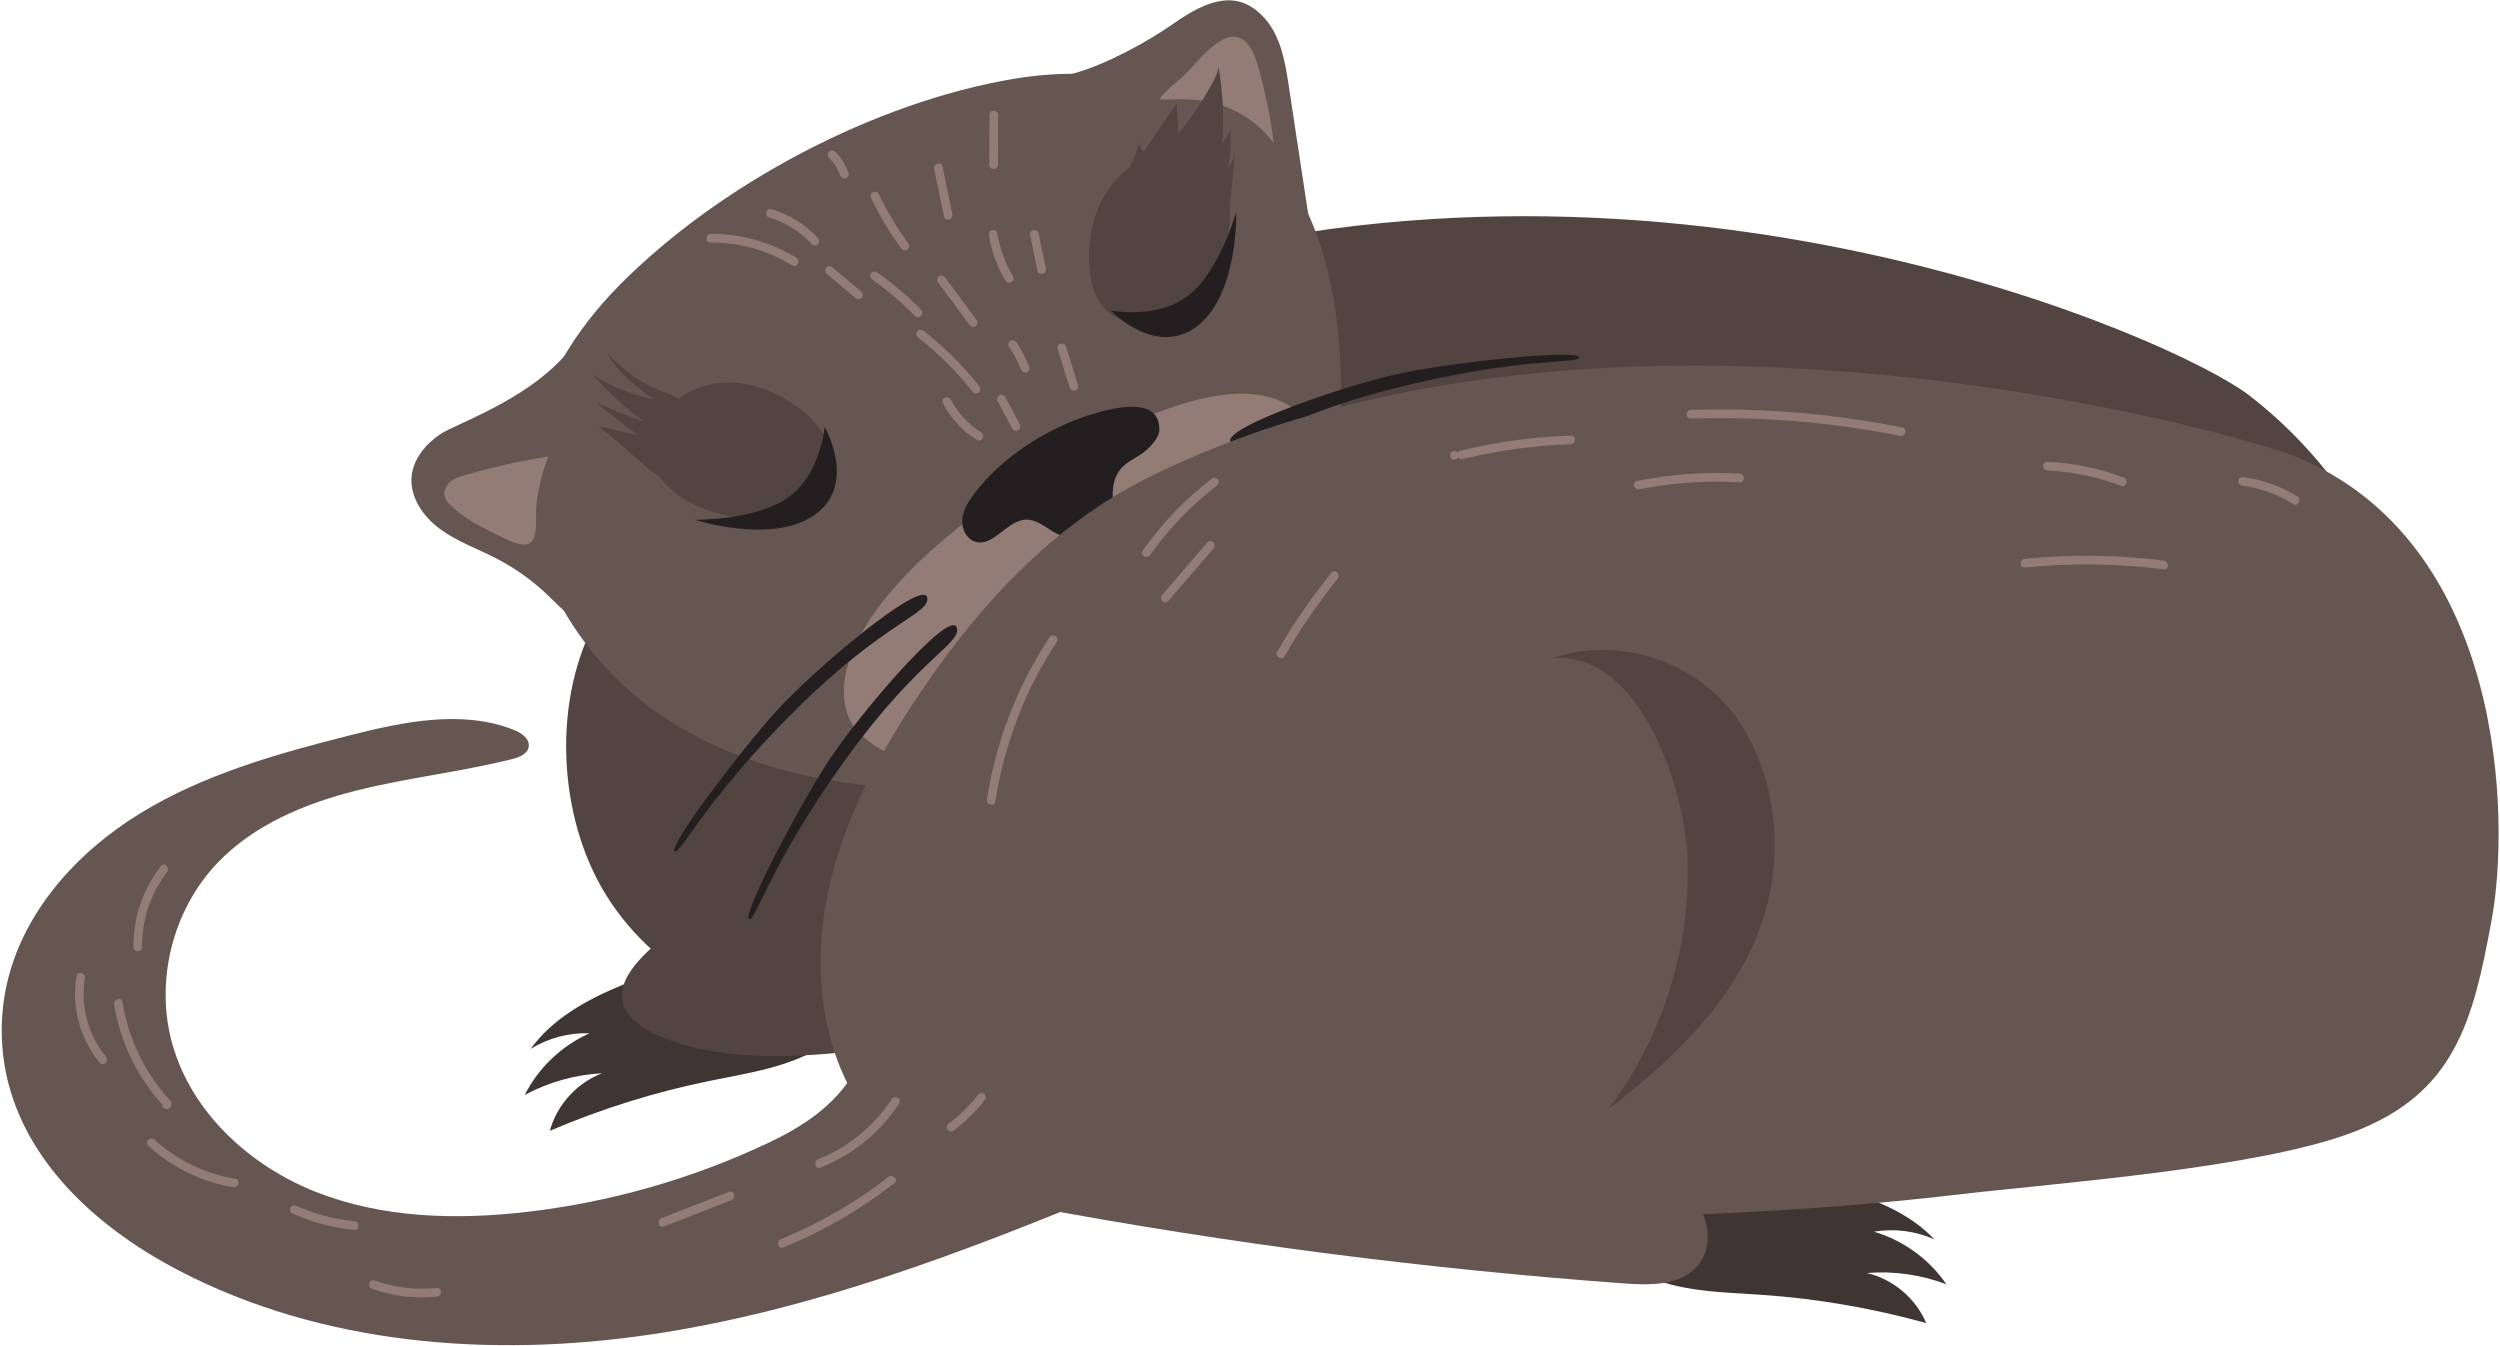 <svg width="1120" height="603" viewBox="0 0 1120 603" fill="none" xmlns="http://www.w3.org/2000/svg">
<path d="M736.26 571.08C752.552 578.773 771.224 578.84 789.197 580.08C814.126 581.8 838.88 586.053 862.956 592.747C858.274 581.653 848.068 573.04 836.336 570.307C848.396 569.32 860.666 571.067 871.981 575.347C864.285 564.107 852.62 555.627 839.545 551.8C848.648 550.24 858.205 551.467 866.625 555.253C855.098 543.053 838.701 536.72 822.472 532.413C806.24 528.107 789.461 525.413 774.066 518.707C758.444 511.893 711.836 481.333 702.348 511.733C695.33 534.227 717.408 562.173 736.26 571.08Z" fill="#3F3532"/>
<path d="M369.04 468.32C353.911 478.107 335.415 480.653 317.764 484.267C293.283 489.28 269.312 496.773 246.335 506.6C249.503 494.973 258.479 485.093 269.744 480.827C257.661 481.453 245.728 484.8 235.083 490.547C241.22 478.373 251.659 468.44 264.111 462.907C254.881 462.573 245.569 465.053 237.728 469.92C247.535 456.293 262.947 447.84 278.464 441.427C293.981 435.013 310.253 430.107 324.623 421.427C339.205 412.6 381.351 376.133 394.784 405C404.723 426.36 386.545 457 369.04 468.32Z" fill="#3F3532"/>
<path d="M286.361 430.147C281.569 435.467 277.177 442.427 278.985 449.347C280.045 453.413 283.105 456.667 286.48 459.16C291.356 462.76 297.037 465.133 302.809 466.987C332.283 476.467 364.144 473.093 394.905 469.613C403.68 468.627 413.661 466.907 418.325 459.413C422.736 452.32 420.339 442.867 415.944 435.76C387.917 390.467 318.868 394.093 286.361 430.147Z" fill="#514441"/>
<path d="M271.468 400.893C294.46 438.013 339.019 460.627 382.556 457.267C394.137 456.373 405.845 453.667 415.568 447.32C438.969 432.013 444.848 398.24 434.648 372.213C424.449 346.187 401.764 327 377.696 312.773C356.023 299.96 332.652 290.293 311.035 277.387C294.901 267.747 280.088 254.92 268.06 275.933C247.069 312.613 249.645 365.653 271.468 400.893Z" fill="#514441"/>
<path d="M507.156 121.28C748.963 51.053 975.065 152.12 1007.38 176.947C1043.54 204.72 1070.75 245.4 1079.75 290.4C1088.75 335.413 1078.62 384.347 1050.24 419.333C1029.58 444.813 1000.39 462.16 969.364 472.147C938.336 482.147 905.42 485.187 872.725 485.453C812.719 485.933 751.352 476.88 697.392 449.147C598.453 398.307 536.021 287.613 526.292 175.733L507.156 121.28Z" fill="#514441"/>
<path d="M277.793 127.48C257.547 147.867 241.487 173.52 237.411 201.96C230.423 250.733 260.972 299.533 303.161 324.973C345.353 350.413 396.848 355.88 446.011 352.64C481.605 350.307 518.512 343.027 546.451 320.853C586.351 289.187 599.403 234.187 600.653 183.253C601.743 138.92 593.82 90.387 560.9 60.654C532.788 35.28 491.417 29.027 454.071 35.334C391.447 45.907 322.529 82.454 277.793 127.48Z" fill="#665651"/>
<path d="M525.893 10.467C540.899 -0.053 554.719 -5.347 566.785 8.453C573.856 16.533 575.747 27.773 577.356 38.4C580.535 59.36 583.713 80.32 586.891 101.28C587.165 103.093 587.435 104.973 586.876 106.72C585.771 110.16 581.9 111.84 578.364 112.6C566.736 115.147 554.571 112.44 543.427 108.267C521.237 99.947 485.333 80.96 473.127 59.56C465.825 46.747 468.941 36.2 480.491 33.053C495.573 28.947 514.236 18.64 525.893 10.467Z" fill="#665651"/>
<path d="M197.412 194.4C190.811 198.787 185.177 205.48 184.407 213.36C183.493 222.72 189.631 231.52 197.216 237.08C204.801 242.627 213.831 245.787 222.189 250.093C230.949 254.6 239.033 260.427 246.092 267.293C251.863 272.92 257.869 279.693 265.916 280.067C273.921 280.427 280.697 274.12 285.021 267.373C297.492 247.907 297.471 222.613 291.203 200.36C287.065 185.68 264.727 146.24 252.721 159.653C234.813 179.653 204.013 190.013 197.412 194.4Z" fill="#665651"/>
<path d="M296.519 186.347C292.624 191.453 289.984 197.933 291.071 204.267C291.852 208.813 294.472 212.867 297.609 216.253C305.845 225.133 317.731 230.053 329.741 231.653C340.012 233.027 351.024 232 359.701 226.333C368.379 220.667 373.988 209.613 371.141 199.653C369.563 194.12 365.684 189.533 361.389 185.707C342.675 169.04 313.477 164.093 296.519 186.347Z" fill="#514441"/>
<path d="M526.617 68.747C533.041 68.573 539.843 70.227 544.345 74.8C547.579 78.093 549.331 82.587 550.243 87.12C552.636 99 549.668 111.507 543.948 122.187C539.057 131.32 531.785 139.653 522.117 143.387C512.449 147.107 500.203 145.2 493.784 137.067C490.221 132.547 488.763 126.72 488.171 121C485.589 96.067 498.649 69.493 526.617 68.747Z" fill="#514441"/>
<path d="M464.703 212.067C403.683 248.76 369.195 292.44 380.02 320.84C390.843 349.24 481.239 365.24 542.723 323.093C600.973 283.16 603.439 218.613 588.963 193.707C574.485 168.8 539.147 167.307 464.703 212.067Z" fill="#937C76"/>
<path d="M435.577 222.387C433.272 225.613 431.259 229.253 431.083 233.2C430.905 237.16 433.039 241.44 436.807 242.653C445.007 245.307 451.125 232.973 459.739 232.787C464.211 232.693 467.951 235.893 471.8 238.173C477.139 241.32 483.763 242.84 489.624 240.827C495.485 238.8 500.053 232.613 498.945 226.52C497.888 220.693 498.432 214.133 502.389 209.733C504.897 206.947 508.447 205.373 511.541 203.267C514.636 201.147 519.516 196.16 519.412 192.413C519.299 188.36 518.523 177.92 493.911 184.213C472.529 189.667 448.963 203.72 435.577 222.387Z" fill="#231F20"/>
<path d="M482.887 232.2C488.553 238.907 492.252 247.467 493.3 256.187C493.848 260.773 493.887 265.667 492.747 270.16C491.721 274.187 489.369 277.36 486.28 280.107C482.749 283.24 478.531 285.547 474.417 287.813C470.048 290.227 473.956 296.933 478.332 294.507C486.96 289.747 495.841 284.213 499.491 274.56C501.42 269.467 501.645 263.493 501.236 258.093C500.828 252.747 499.707 247.453 497.744 242.453C495.476 236.68 492.369 231.453 488.369 226.707C487.019 225.107 484.279 225.32 482.887 226.707C481.301 228.293 481.532 230.587 482.887 232.2Z" fill="#231F20"/>
<path d="M485.729 234.307C490.031 239.573 494.107 245.24 498.972 250C502.897 253.84 507.607 256.667 512.765 258.52C522.92 262.173 534.519 261.347 544.032 256.28C548.439 253.933 544.525 247.24 540.119 249.587C532.18 253.813 522.772 254.027 514.369 250.88C510.121 249.28 506.312 246.547 503.165 243.187C498.915 238.667 495.144 233.627 491.213 228.827C489.887 227.2 487.107 227.453 485.729 228.827C484.125 230.427 484.399 232.68 485.729 234.307Z" fill="#231F20"/>
<path d="M201.967 226.44C200.797 225.347 199.641 224.12 199.195 222.573C198.483 220.107 199.817 217.413 201.805 215.8C203.792 214.173 206.321 213.4 208.788 212.693C220.873 209.227 233.168 206.507 245.584 204.52C243.008 211.467 241.233 218.707 240.284 226.053C239.721 230.413 241.521 241.627 236.821 243.613C232.515 245.427 222.436 239.373 218.537 237.48C212.539 234.587 206.825 231.04 201.967 226.44Z" fill="#937C76"/>
<path d="M545.957 18.84C548.139 17.427 550.645 16.267 553.229 16.493C558.871 16.987 561.785 23.347 563.355 28.787C566.705 40.413 569.153 52.293 570.671 64.307C564.832 56.053 556.101 50.027 546.501 46.88C537.397 43.907 528.677 44.44 519.357 44.627C522.076 40.133 528.692 36.027 532.437 31.84C536.609 27.173 540.637 22.267 545.957 18.84Z" fill="#937C76"/>
<path d="M302.027 381.2C301.061 377.08 330.068 338.4 347.295 319.107C364.2 300.187 412.636 259.64 415.333 267.427C417.237 275.04 397.312 277.693 357.339 317.147C314.587 359.36 304.007 384.773 302.027 381.2Z" fill="#231F20"/>
<path d="M335.377 411.6C333.749 407.694 356.019 364.774 369.849 342.934C383.423 321.48 424.553 273.547 428.491 280.787C431.619 287.987 412.397 293.867 379.437 339.347C344.187 388 337.917 414.8 335.377 411.6Z" fill="#231F20"/>
<path d="M375.547 438.8C373.223 435.253 387.171 388.96 396.723 364.933C406.097 341.347 437.652 286.627 442.861 293.013C447.267 299.507 429.463 308.84 405.483 359.64C379.836 413.96 378.633 441.467 375.547 438.8Z" fill="#231F20"/>
<path d="M707.339 159.8C704.297 156.84 656.2 161.747 630.795 166.56C605.861 171.293 546.147 191.88 551.431 198.213C556.973 203.773 569.513 188.067 623.937 174.16C682.144 159.293 709.375 163.333 707.339 159.8Z" fill="#231F20"/>
<path d="M716.188 204.04C713.672 200.627 665.421 197.587 639.571 198.173C614.2 198.747 551.916 209.267 556.091 216.373C560.647 222.76 575.592 209.333 631.56 204.533C691.417 199.413 717.616 207.867 716.188 204.04Z" fill="#231F20"/>
<path d="M718.773 252.48C716.932 248.667 670.077 236.747 644.563 232.533C619.524 228.413 556.369 227.227 559.157 234.987C562.452 242.12 579.625 231.667 635.513 237.32C695.284 243.36 719.469 256.507 718.773 252.48Z" fill="#231F20"/>
<path d="M272.08 158.293C276.729 167.013 284.973 173.133 292.955 178.96C283.18 176.947 273.787 173.093 265.409 167.667C272.319 175.533 280.072 182.653 288.493 188.88C281.216 186.4 274.068 183.533 267.089 180.307C273.163 185.493 279.476 190.413 286.001 195.013C279.957 193.667 273.915 192.32 267.872 190.96C282.028 200.84 293.139 215.52 309.276 221.627C306.844 218.133 305.344 213.653 306.628 209.6C308.948 202.253 318.569 200.053 322.828 193.653C323.171 193.133 323.487 192.547 323.431 191.933C323.353 191.08 322.612 190.467 321.928 189.96C313.796 183.947 305.251 178.36 295.7 174.933C286.476 171.627 278.961 165.16 272.08 158.293Z" fill="#514441"/>
<path d="M510.273 64C510.447 65.507 511.183 66.947 512.304 67.973C517.253 60.72 522.204 53.48 527.153 46.227C527.404 50.747 527.656 55.28 527.907 59.8C533.796 52.667 538.987 44.947 543.383 36.8C544.575 34.6 545.733 32.267 545.851 29.76C547.861 41.16 548.419 52.813 547.507 64.347C549.009 62.307 550.325 60.12 551.431 57.84C551.567 63.64 551.153 69.467 550.196 75.2C551.533 73.493 552.535 71.52 553.128 69.44C552.523 78.2 551.612 86.947 550.399 95.64C549.825 99.76 549.175 103.893 547.743 107.787C547.62 108.12 547.463 108.493 547.137 108.627C546.619 108.853 546.076 108.387 545.723 107.947C541.657 102.867 540.209 95.827 535.277 91.573C531.385 88.227 525.983 87.253 520.849 87.173C516.395 87.107 503.035 90.227 502.205 83.613C501.807 80.427 504.593 77.547 505.997 74.96C507.877 71.507 509.323 67.827 510.273 64Z" fill="#514441"/>
<path d="M318.372 108.653C331.241 108.573 343.879 112.12 354.837 118.867C356.969 120.173 358.919 116.827 356.795 115.507C345.277 108.427 331.895 104.693 318.372 104.773C315.877 104.787 315.872 108.667 318.372 108.653Z" fill="#937C76"/>
<path d="M344.601 97.427C351.916 99.627 358.496 103.76 363.695 109.347C365.399 111.187 368.136 108.44 366.437 106.613C360.793 100.547 353.563 96.08 345.632 93.693C343.237 92.973 342.215 96.707 344.601 97.427Z" fill="#937C76"/>
<path d="M370.284 122.56C374.584 126.2 378.885 129.84 383.185 133.48C383.984 134.16 385.143 134.267 385.927 133.48C386.62 132.787 386.729 131.427 385.927 130.747C381.627 127.107 377.327 123.467 373.027 119.827C372.227 119.147 371.068 119.04 370.284 119.827C369.591 120.52 369.481 121.88 370.284 122.56Z" fill="#937C76"/>
<path d="M390.8 125.267C397.688 130.08 404.083 135.547 409.931 141.573C411.671 143.373 414.411 140.627 412.672 138.84C406.595 132.573 399.915 126.92 392.757 121.92C391.899 121.32 390.603 121.773 390.105 122.613C389.54 123.587 389.94 124.667 390.8 125.267Z" fill="#937C76"/>
<path d="M420.155 126.333C424.861 132.72 429.568 139.107 434.276 145.493C434.895 146.333 435.956 146.76 436.928 146.187C437.757 145.707 438.248 144.387 437.623 143.533C432.916 137.147 428.209 130.76 423.503 124.373C422.883 123.533 421.821 123.107 420.851 123.68C420.02 124.16 419.529 125.48 420.155 126.333Z" fill="#937C76"/>
<path d="M407.045 109.253C401.883 102.213 397.395 94.707 393.641 86.84C393.192 85.893 391.839 85.64 390.989 86.133C390.023 86.707 389.841 87.84 390.293 88.787C394.048 96.667 398.533 104.173 403.697 111.213C404.316 112.053 405.379 112.467 406.349 111.907C407.181 111.413 407.668 110.093 407.045 109.253Z" fill="#937C76"/>
<path d="M426.667 96C425.188 88.867 423.707 81.747 422.227 74.613C421.72 72.173 417.981 73.213 418.488 75.64C419.968 82.773 421.448 89.893 422.928 97.027C423.436 99.467 427.173 98.44 426.667 96Z" fill="#937C76"/>
<path d="M447.101 73.827C447.127 66.387 447.151 58.933 447.175 51.48C447.184 48.987 443.305 48.987 443.299 51.48C443.273 58.933 443.249 66.387 443.224 73.827C443.216 76.32 447.093 76.333 447.101 73.827Z" fill="#937C76"/>
<path d="M453.788 123.747C450.235 117.8 447.889 111.267 446.801 104.413C446.636 103.387 445.345 102.813 444.416 103.067C443.313 103.36 442.896 104.413 443.061 105.453C444.2 112.6 446.729 119.493 450.44 125.707C451.717 127.853 455.071 125.907 453.788 123.747Z" fill="#937C76"/>
<path d="M461.168 164.48C459.64 160.56 457.728 156.827 455.376 153.36C454.808 152.52 453.643 152.067 452.723 152.653C451.888 153.2 451.42 154.413 452.028 155.307C453.136 156.947 454.159 158.64 455.081 160.4C455.535 161.253 455.965 162.133 456.372 163.013C456.849 164.053 457.02 164.453 457.429 165.507C457.799 166.44 458.747 167.2 459.815 166.853C460.729 166.56 461.564 165.48 461.168 164.48Z" fill="#937C76"/>
<path d="M438.64 172.933C431.355 163.76 423.015 155.467 413.795 148.24C412.964 147.587 411.864 147.44 411.053 148.24C410.373 148.907 410.229 150.333 411.053 150.987C420.272 158.213 428.613 166.493 435.899 175.667C436.555 176.493 437.952 176.347 438.64 175.667C439.459 174.867 439.288 173.747 438.64 172.933Z" fill="#937C76"/>
<path d="M439.581 193.72C433.769 190.093 429.045 184.96 425.851 178.907C425.363 177.987 424.075 177.707 423.199 178.213C422.261 178.76 422.013 179.933 422.503 180.867C426 187.493 431.271 193.107 437.624 197.067C439.748 198.387 441.696 195.04 439.581 193.72Z" fill="#937C76"/>
<path d="M456.843 190.04C454.677 185.973 452.513 181.907 450.348 177.84C449.871 176.947 448.552 176.6 447.695 177.147C446.784 177.733 446.489 178.84 447 179.8C449.165 183.867 451.329 187.933 453.495 192C453.972 192.893 455.291 193.24 456.147 192.693C457.059 192.107 457.353 191 456.843 190.04Z" fill="#937C76"/>
<path d="M482.948 172.573C481.145 166.8 479.341 161.04 477.539 155.267C476.796 152.893 473.052 153.907 473.8 156.293C475.603 162.067 477.407 167.84 479.209 173.613C479.951 175.987 483.696 174.96 482.948 172.573Z" fill="#937C76"/>
<path d="M468.553 120.267C467.459 115 466.365 109.733 465.272 104.467C465.057 103.44 463.849 102.84 462.887 103.107C461.823 103.4 461.319 104.467 461.532 105.493C462.627 110.76 463.72 116.027 464.813 121.293C465.028 122.32 466.236 122.907 467.199 122.653C468.264 122.36 468.767 121.293 468.553 120.267Z" fill="#937C76"/>
<path d="M380.141 77.547C378.911 73.947 376.883 70.667 374.16 68.013C373.433 67.307 372.133 67.24 371.419 68.013C370.715 68.773 370.643 70 371.419 70.76C372.011 71.333 372.572 71.933 373.096 72.573L373.325 72.867C373.5 73.08 373.127 72.6 373.289 72.813C373.407 72.973 373.523 73.133 373.637 73.28C373.892 73.64 374.137 74 374.371 74.373C374.812 75.067 375.215 75.8 375.576 76.547C375.66 76.72 375.743 76.893 375.823 77.067L375.971 77.4C375.925 77.267 375.857 77.12 375.944 77.347C376.107 77.747 376.26 78.16 376.403 78.573C376.729 79.533 377.749 80.267 378.787 79.933C379.737 79.613 380.493 78.573 380.141 77.547Z" fill="#937C76"/>
<path d="M311.425 232.88C312.241 232.733 338.112 233.24 352.873 223.027C367.636 212.827 369.449 191.253 369.449 191.253C369.449 191.253 384.659 217.667 364.248 231.16C345.1 243.813 311.425 232.88 311.425 232.88Z" fill="#231F20"/>
<path d="M553.827 95.107C553.467 95.84 546.672 120.813 532.723 132.107C518.776 143.4 497.568 139.08 497.568 139.08C497.568 139.08 518.637 161.107 537.325 145.307C554.859 130.493 553.827 95.107 553.827 95.107Z" fill="#231F20"/>
<path d="M380.197 486.453C365.661 458.093 364.688 424.093 372.455 393.173C380.223 362.24 396.128 333.96 414.084 307.653C440.056 269.587 472.523 234.92 513.655 214.333C716.244 112.88 1002.11 193.8 1028.31 204.52C1122.42 243.027 1124.56 366.84 1116.3 411.867C1107.91 457.613 1099.91 489.88 1053.95 507.307C1011.25 523.493 922.168 529.893 876.844 535.2C803.335 543.8 729.243 546.133 655.281 545.547C617.784 545.24 580.297 544.187 542.824 542.827C513.493 541.773 481.917 543.747 453.02 538.173C422.015 532.2 394.888 515.12 380.197 486.453Z" fill="#665651"/>
<path d="M755.981 383.974C757.556 424.214 744.787 464.867 720.487 496.987C750.997 473.613 780.333 445.187 790.915 408.227C796.285 389.48 796.424 369.254 791.309 350.427C787.983 338.174 782.405 326.427 774.195 316.747C755.664 294.907 722.731 285.294 695.532 294.854C735.119 291.707 754.803 353.84 755.981 383.974Z" fill="#514441"/>
<path d="M464.256 541.04C551.484 557.227 639.611 568.573 728.092 575.013C739.513 575.84 752.677 575.92 760.285 567.373C769.239 557.293 764.6 540.347 754.383 531.56C744.165 522.773 730.316 519.88 717.197 516.8C667.903 505.213 620.101 486.693 569.872 480.267C535.876 475.907 499.931 477.72 467.828 490.533C456.424 495.08 431.413 504.707 428.131 518.387C424.015 535.533 452.249 538.813 464.256 541.04Z" fill="#665651"/>
<path d="M344.179 512.027C310.059 528.147 273.287 538.64 235.797 542.96C204.159 546.6 171.273 545.693 141.643 534.027C112.013 522.347 86.003 498.613 77.283 467.987C69.276 439.867 77.211 407.773 97.397 386.613C113.777 369.453 136.663 359.947 159.671 354.16C182.68 348.373 206.412 345.84 229.423 340.067C232.596 339.28 236.329 337.813 236.864 334.587C237.459 331 233.632 328.36 230.249 327.013C206.961 317.773 180.708 323.36 156.419 329.507C124.049 337.693 91.397 346.893 62.915 364.307C34.431 381.733 10.199 408.587 2.996 441.2C-0.251 455.88 0.067 471.347 3.912 485.893C13.821 523.387 45.765 551.32 80.16 569.227C144.356 602.653 220.209 608.453 291.797 597.813C363.387 587.173 431.688 561.08 498.532 533.333C510.679 528.293 524.664 520.733 525.648 507.627C526.427 497.24 518.348 488.413 510.141 482.013C483.623 461.307 437.668 443.613 404.052 455.893C390.927 460.68 389.379 469.08 382.921 480.107C374.068 495.227 359.751 504.667 344.179 512.027Z" fill="#665651"/>
<path d="M651.525 205.92C654.02 205.92 654.025 202.04 651.525 202.04C649.031 202.04 649.027 205.92 651.525 205.92Z" fill="#937C76"/>
<path d="M655.357 205.653C671.188 201.773 687.364 199.547 703.657 199.04C706.147 198.96 706.157 195.08 703.657 195.16C687.031 195.68 670.481 197.947 654.327 201.92C651.905 202.507 652.931 206.253 655.357 205.653Z" fill="#937C76"/>
<path d="M734.431 219.2C749.208 216.253 764.297 215.227 779.34 216.067C781.833 216.213 781.825 212.333 779.34 212.2C763.952 211.333 748.513 212.453 733.4 215.467C730.955 215.947 731.989 219.693 734.431 219.2Z" fill="#937C76"/>
<path d="M757.483 187.507C781.972 186.76 806.536 188.12 830.777 191.693C837.629 192.707 844.456 193.893 851.251 195.24C853.688 195.72 854.731 191.987 852.281 191.493C828.011 186.693 803.324 183.987 778.585 183.507C771.552 183.36 764.515 183.413 757.483 183.627C754.993 183.693 754.983 187.573 757.483 187.507Z" fill="#937C76"/>
<path d="M917.261 210.773C928.6 211.307 939.745 213.653 950.356 217.667C952.692 218.56 953.701 214.813 951.387 213.933C940.457 209.787 928.936 207.44 917.261 206.893C914.768 206.787 914.773 210.667 917.261 210.773Z" fill="#937C76"/>
<path d="M1004.71 217.64C1012.74 218.627 1020.47 221.493 1027.29 225.813C1029.4 227.16 1031.35 223.8 1029.25 222.467C1021.81 217.747 1013.44 214.84 1004.71 213.76C1003.67 213.627 1002.78 214.747 1002.78 215.707C1002.78 216.853 1003.67 217.507 1004.71 217.64Z" fill="#937C76"/>
<path d="M575.539 293.92C582.54 281.787 590.455 270.2 599.252 259.307C600.807 257.387 598.08 254.627 596.511 256.56C587.503 267.72 579.36 279.547 572.191 291.96C570.941 294.133 574.291 296.08 575.539 293.92Z" fill="#937C76"/>
<path d="M445.896 359.12C448.969 339.32 455.293 320.067 464.673 302.36C467.368 297.28 470.309 292.32 473.472 287.52C474.847 285.427 471.491 283.48 470.124 285.56C458.941 302.573 450.604 321.453 445.596 341.187C444.18 346.76 443.04 352.4 442.157 358.093C441.777 360.533 445.513 361.587 445.896 359.12Z" fill="#937C76"/>
<path d="M515.261 248.667C523.551 236.907 533.621 226.4 545.035 217.64C545.871 217 546.295 215.987 545.729 214.987C545.261 214.173 543.907 213.653 543.077 214.293C531.101 223.48 520.615 234.373 511.913 246.707C510.472 248.747 513.832 250.693 515.261 248.667Z" fill="#937C76"/>
<path d="M523.383 269.24C530.132 261.413 536.881 253.587 543.632 245.76C545.253 243.88 542.523 241.12 540.889 243.013C534.14 250.84 527.389 258.68 520.64 266.507C519.019 268.387 521.749 271.133 523.383 269.24Z" fill="#937C76"/>
<path d="M907.117 254.24C927.817 252.147 948.705 252.427 969.343 255.053C971.812 255.373 971.788 251.493 969.343 251.173C948.704 248.547 927.817 248.28 907.117 250.36C904.659 250.613 904.633 254.493 907.117 254.24Z" fill="#937C76"/>
<path d="M297.38 549.467C307.469 545.533 317.557 541.6 327.647 537.68C329.947 536.773 328.945 533.027 326.616 533.933C316.527 537.867 306.439 541.8 296.349 545.72C294.049 546.613 295.049 550.373 297.38 549.467Z" fill="#937C76"/>
<path d="M367.568 523.093C381.976 517.36 394.32 507.347 402.829 494.373C404.201 492.28 400.845 490.333 399.48 492.413C391.568 504.48 379.952 514.013 366.537 519.347C364.247 520.267 365.245 524.013 367.568 523.093Z" fill="#937C76"/>
<path d="M350.923 558.853C368.78 551.573 385.493 541.893 400.711 530.053C402.677 528.52 399.916 525.8 397.969 527.307C383.323 538.72 367.079 548.107 349.892 555.12C347.613 556.053 348.611 559.8 350.923 558.853Z" fill="#937C76"/>
<path d="M427.08 506.613C432.335 502.72 437.051 498.173 441.056 493C441.695 492.16 441.861 491.053 441.056 490.253C440.389 489.587 438.959 489.413 438.313 490.253C434.531 495.147 430.044 499.613 425.123 503.267C424.284 503.893 423.859 504.947 424.428 505.92C424.912 506.747 426.235 507.24 427.08 506.613Z" fill="#937C76"/>
<path d="M74.659 496.867C77.153 496.867 77.157 493 74.659 493C72.164 493 72.16 496.867 74.659 496.867Z" fill="#937C76"/>
<path d="M76.399 493.213C64.991 480.987 57.519 465.48 54.904 448.973C54.515 446.507 50.777 447.56 51.165 450C53.881 467.16 61.821 483.267 73.657 495.96C75.363 497.787 78.1 495.04 76.399 493.213Z" fill="#937C76"/>
<path d="M47.428 473.387C39.489 463.733 35.979 450.627 38.037 438.293C38.444 435.853 34.709 434.813 34.299 437.267C31.991 451.093 35.785 465.307 44.687 476.133C46.272 478.053 49.001 475.307 47.428 473.387Z" fill="#937C76"/>
<path d="M63.655 424.32C63.521 412.253 67.427 400.267 74.819 390.72C76.328 388.773 73.603 386 72.077 387.973C64.039 398.373 59.632 411.16 59.777 424.32C59.805 426.813 63.681 426.813 63.655 424.32Z" fill="#937C76"/>
<path d="M66.417 513.28C76.999 522.987 90.277 529.52 104.46 531.84C106.901 532.24 107.951 528.507 105.491 528.107C91.955 525.894 79.273 519.814 69.16 510.534C67.324 508.854 64.575 511.587 66.417 513.28Z" fill="#937C76"/>
<path d="M130.916 543.587C139.747 547.56 149.077 550.067 158.719 551.014C161.2 551.267 161.183 547.387 158.719 547.147C149.811 546.254 141.032 543.92 132.872 540.227C131.911 539.8 130.797 539.96 130.22 540.933C129.725 541.76 129.963 543.147 130.916 543.587Z" fill="#937C76"/>
<path d="M166.695 577.387C175.981 580.667 185.943 581.88 195.744 580.893C198.203 580.653 198.228 576.773 195.744 577.013C186.241 577.973 176.731 576.827 167.725 573.653C165.369 572.813 164.355 576.56 166.695 577.387Z" fill="#937C76"/>
</svg>
